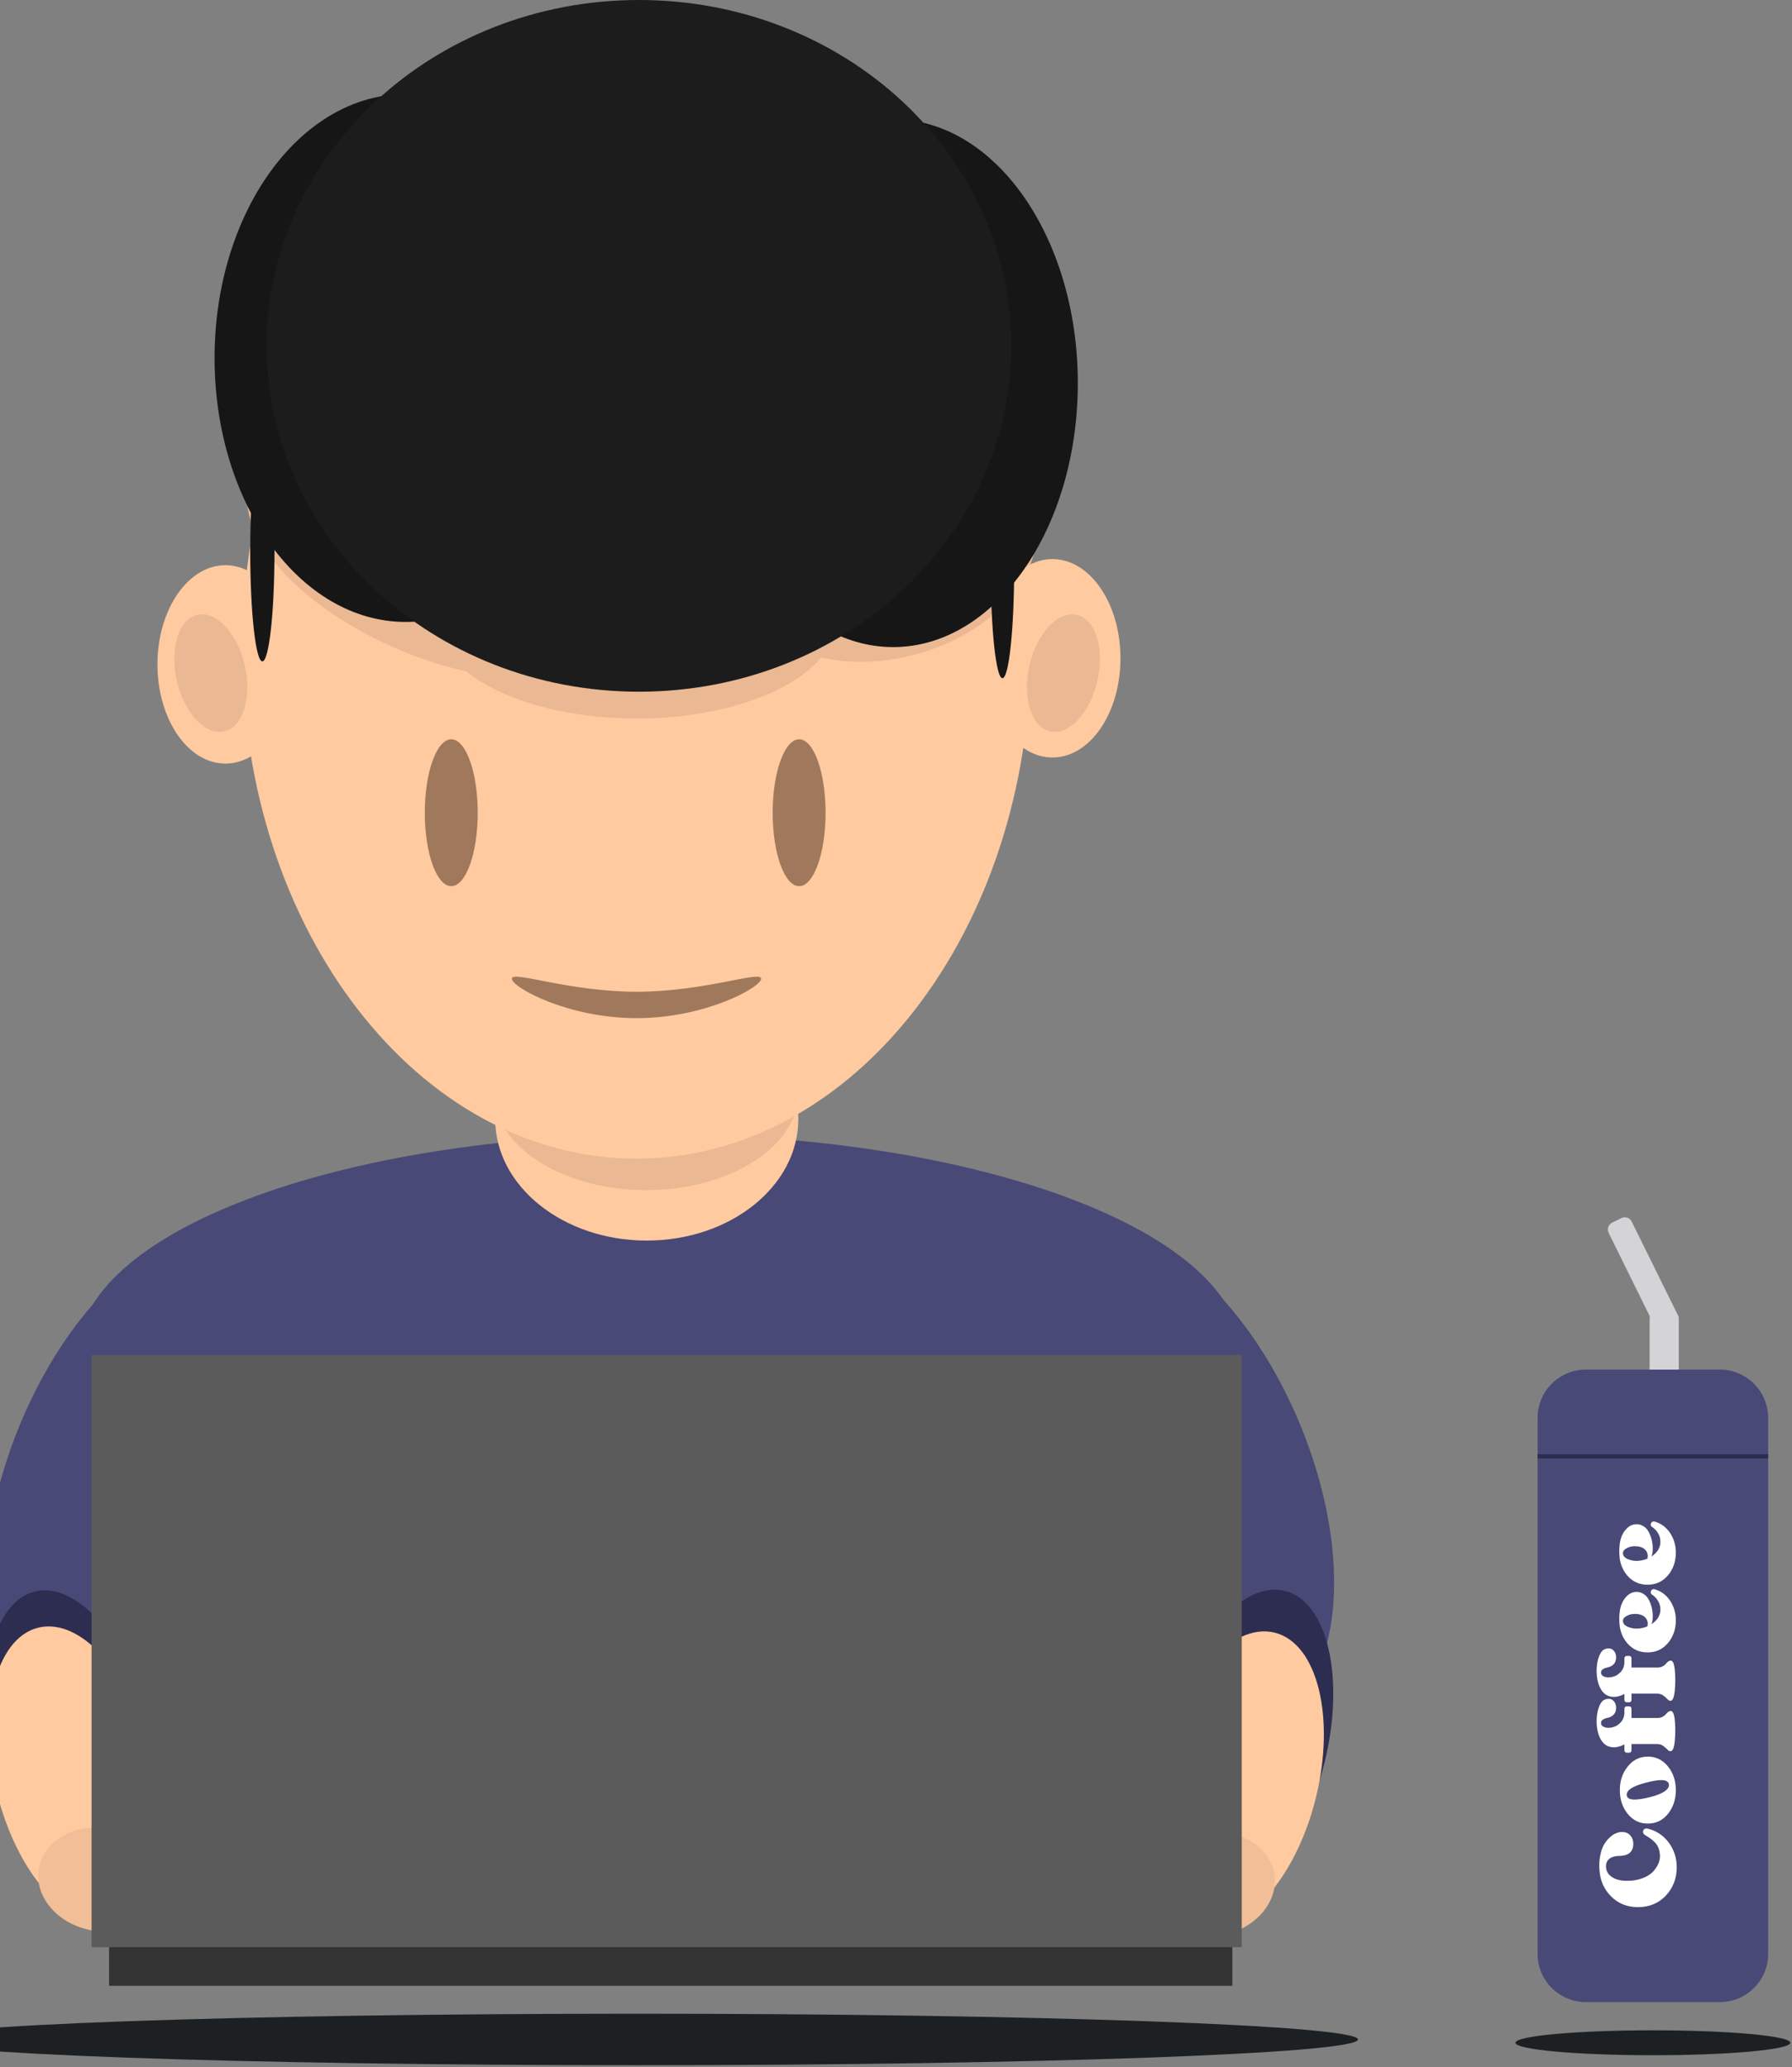 <svg width="384" height="443" viewBox="0 0 384 443" fill="none" xmlns="http://www.w3.org/2000/svg">
<rect x="0" y="0" width="384" height="443" fill="#808080" stroke="none"/>
<g clip-path="url(#clip0_53_2)">
<path d="M141.35 337.67C210.242 337.67 266.09 316.502 266.09 290.39C266.09 264.278 210.242 243.11 141.35 243.11C72.458 243.11 16.61 264.278 16.61 290.39C16.61 316.502 72.458 337.67 141.35 337.67Z" fill="#494977"/>
<path d="M272.682 367.69C287.669 361.47 290.288 333.466 278.532 305.14C266.776 276.814 245.097 258.894 230.11 265.114C215.123 271.334 212.504 299.339 224.26 327.664C236.017 355.99 257.696 373.91 272.682 367.69Z" fill="#494977"/>
<path d="M283.838 377.692C288.294 359.656 284.488 343.201 275.336 340.94C266.184 338.678 255.151 351.466 250.694 369.503C246.238 387.539 250.044 403.994 259.196 406.255C268.348 408.517 279.381 395.729 283.838 377.692Z" fill="#2D2D51"/>
<path d="M58.566 327.765C70.322 299.44 67.703 271.435 52.717 265.215C37.73 258.995 16.051 276.915 4.295 305.241C-7.461 333.567 -4.842 361.571 10.144 367.791C25.131 374.011 46.81 356.091 58.566 327.765Z" fill="#494977"/>
<path d="M23.594 406.399C32.746 404.137 36.553 387.683 32.096 369.646C27.639 351.61 16.607 338.822 7.455 341.084C-1.698 343.345 -5.504 359.8 -1.047 377.836C3.41 395.873 14.442 408.661 23.594 406.399Z" fill="#2D2D51"/>
<path d="M281.964 385.315C286.239 368.014 282.286 352.154 273.134 349.893C263.981 347.631 253.096 359.824 248.821 377.126C244.546 394.427 248.499 410.287 257.651 412.548C266.803 414.81 277.689 402.617 281.964 385.315Z" fill="#FFCA9F"/>
<path d="M261.862 414.728C269.153 413.366 274.154 407.394 273.033 401.39C271.911 395.386 265.091 391.622 257.8 392.984C250.509 394.346 245.508 400.317 246.629 406.322C247.751 412.326 254.571 416.09 261.862 414.728Z" fill="#F2BE97"/>
<path d="M23.674 411.483C32.826 409.222 36.779 393.362 32.504 376.061C28.229 358.759 17.343 346.566 8.191 348.828C-0.961 351.089 -4.914 366.949 -0.639 384.25C3.636 401.552 14.521 413.745 23.674 411.483Z" fill="#FFCA9F"/>
<path d="M34.744 405.262C35.866 399.257 30.864 393.286 23.573 391.924C16.282 390.562 9.462 394.326 8.341 400.33C7.219 406.334 12.221 412.306 19.512 413.668C26.803 415.03 33.623 411.266 34.744 405.262Z" fill="#F2BE97"/>
<path d="M138.59 265.87C156.528 265.87 171.07 254.203 171.07 239.81C171.07 225.417 156.528 213.75 138.59 213.75C120.652 213.75 106.11 225.417 106.11 239.81C106.11 254.203 120.652 265.87 138.59 265.87Z" fill="#FFCA9F"/>
<path d="M138.47 255.06C156.563 255.06 171.23 245.542 171.23 233.8C171.23 222.058 156.563 212.54 138.47 212.54C120.377 212.54 105.71 222.058 105.71 233.8C105.71 245.542 120.377 255.06 138.47 255.06Z" fill="#EAB892"/>
<path d="M136.39 248.31C183.053 248.31 220.88 199.388 220.88 139.04C220.88 78.692 183.053 29.77 136.39 29.77C89.728 29.77 51.9 78.692 51.9 139.04C51.9 199.388 89.728 248.31 136.39 248.31Z" fill="#FFCA9F"/>
<path d="M196.734 140.101C213.529 135.355 224.563 122.378 221.381 111.116C218.198 99.855 202.004 94.573 185.209 99.319C168.415 104.065 157.38 117.041 160.563 128.303C163.745 139.565 179.94 144.847 196.734 140.101Z" fill="#EAB892"/>
<path d="M136.42 153.99C160.096 153.99 179.29 144.472 179.29 132.73C179.29 120.988 160.096 111.47 136.42 111.47C112.744 111.47 93.55 120.988 93.55 132.73C93.55 144.472 112.744 153.99 136.42 153.99Z" fill="#EAB892"/>
<path d="M133.277 136.717C137.86 126.003 123.793 109.711 101.857 100.327C79.921 90.943 58.423 92.022 53.84 102.736C49.257 113.45 63.324 129.742 85.26 139.126C107.196 148.51 128.694 147.431 133.277 136.717Z" fill="#EAB892"/>
<path d="M225.53 162.34C233.577 162.34 240.1 152.822 240.1 141.08C240.1 129.338 233.577 119.82 225.53 119.82C217.483 119.82 210.96 129.338 210.96 141.08C210.96 152.822 217.483 162.34 225.53 162.34Z" fill="#FFCA9F"/>
<path d="M235.146 145.926C236.727 139.03 234.754 132.693 230.739 131.772C226.723 130.851 222.185 135.694 220.603 142.59C219.021 149.485 220.995 155.822 225.01 156.743C229.026 157.665 233.564 152.821 235.146 145.926Z" fill="#EAB892"/>
<path d="M48.31 163.65C56.357 163.65 62.88 154.132 62.88 142.39C62.88 130.648 56.357 121.13 48.31 121.13C40.263 121.13 33.74 130.648 33.74 142.39C33.74 154.132 40.263 163.65 48.31 163.65Z" fill="#FFCA9F"/>
<path d="M48.038 156.74C52.054 155.818 54.027 149.482 52.445 142.586C50.863 135.69 46.325 130.847 42.309 131.768C38.294 132.689 36.321 139.026 37.903 145.922C39.484 152.817 44.022 157.661 48.038 156.74Z" fill="#EAB892"/>
<path d="M191.39 138.68C213.244 138.68 230.96 113.357 230.96 82.12C230.96 50.883 213.244 25.56 191.39 25.56C169.536 25.56 151.82 50.883 151.82 82.12C151.82 113.357 169.536 138.68 191.39 138.68Z" fill="#161616"/>
<path d="M86.94 133.29C109.562 133.29 127.9 107.967 127.9 76.73C127.9 45.493 109.562 20.17 86.94 20.17C64.318 20.17 45.98 45.493 45.98 76.73C45.98 107.967 64.318 133.29 86.94 133.29Z" fill="#161616"/>
<path d="M214.81 145.35C216.196 145.35 217.32 134.775 217.32 121.73C217.32 108.685 216.196 98.11 214.81 98.11C213.424 98.11 212.3 108.685 212.3 121.73C212.3 134.775 213.424 145.35 214.81 145.35Z" fill="#161616"/>
<path d="M56.22 141.74C57.656 141.74 58.82 131.165 58.82 118.12C58.82 105.075 57.656 94.5 56.22 94.5C54.784 94.5 53.62 105.075 53.62 118.12C53.62 131.165 54.784 141.74 56.22 141.74Z" fill="#161616"/>
<path d="M136.92 148.24C180.981 148.24 216.7 115.055 216.7 74.12C216.7 33.185 180.981 0 136.92 0C92.859 0 57.14 33.185 57.14 74.12C57.14 115.055 92.859 148.24 136.92 148.24Z" fill="#1C1C1C"/>
<path d="M96.7 189.92C99.832 189.92 102.37 182.873 102.37 174.18C102.37 165.487 99.832 158.44 96.7 158.44C93.569 158.44 91.03 165.487 91.03 174.18C91.03 182.873 93.569 189.92 96.7 189.92Z" fill="#A0795C"/>
<path d="M171.24 189.92C174.371 189.92 176.91 182.873 176.91 174.18C176.91 165.487 174.371 158.44 171.24 158.44C168.109 158.44 165.57 165.487 165.57 174.18C165.57 182.873 168.109 189.92 171.24 189.92Z" fill="#A0795C"/>
<path d="M163.09 209.75C163.09 207.91 151.09 212.54 136.39 212.54C121.69 212.54 109.69 207.91 109.69 209.75C109.69 211.59 121.64 218.2 136.39 218.2C151.14 218.2 163.09 211.59 163.09 209.75Z" fill="#A0795C"/>
<path d="M19.62 417.31L266.09 417.31V290.4H19.62L19.62 417.31Z" fill="#5B5B5B"/>
<path d="M264.08 417.3H23.37V425.58H264.08V417.3Z" fill="#333333"/>
<path d="M136.5 442.6C221.828 442.6 291 440.129 291 437.08C291 434.031 221.828 431.56 136.5 431.56C51.172 431.56 -18 434.031 -18 437.08C-18 440.129 51.172 442.6 136.5 442.6Z" fill="#1C2023"/>
<path d="M354.19 440.46C370.455 440.46 383.64 439.265 383.64 437.79C383.64 436.315 370.455 435.12 354.19 435.12C337.925 435.12 324.74 436.315 324.74 437.79C324.74 439.265 337.925 440.46 354.19 440.46Z" fill="#1C2023"/>
<path d="M358.09 280.92H355.14C354.229 280.92 353.49 281.659 353.49 282.57V304.47C353.49 305.381 354.229 306.12 355.14 306.12H358.09C359.001 306.12 359.74 305.381 359.74 304.47V282.57C359.74 281.659 359.001 280.92 358.09 280.92Z" fill="#D4D4D8"/>
<path d="M347.44 261.05L345.467 262.023C344.649 262.426 344.314 263.416 344.717 264.233L354.406 283.873C354.81 284.69 355.799 285.026 356.616 284.622L358.589 283.649C359.406 283.246 359.742 282.256 359.339 281.439L349.649 261.799C349.246 260.982 348.257 260.647 347.44 261.05Z" fill="#D4D4D8"/>
<path d="M368.54 293.52H339.83C334.114 293.52 329.48 298.154 329.48 303.87V418.73C329.48 424.446 334.114 429.08 339.83 429.08H368.54C374.256 429.08 378.89 424.446 378.89 418.73V303.87C378.89 298.154 374.256 293.52 368.54 293.52Z" fill="#494977"/>
<path d="M352.53 393.288C352.226 393.096 352.074 392.856 352.074 392.568C352.074 392.344 352.162 392.16 352.338 392.016C352.514 391.872 352.746 391.832 353.034 391.896H353.058C354.93 392.344 356.442 393.344 357.594 394.896C358.73 396.432 359.298 398.2 359.298 400.2C359.298 402.568 358.522 404.584 356.97 406.248C355.418 407.896 353.426 408.72 350.994 408.72C348.674 408.72 346.754 407.952 345.234 406.416C343.698 404.88 342.866 402.976 342.738 400.704C342.658 399.552 342.722 398.504 342.93 397.56C343.122 396.616 343.394 395.856 343.746 395.28C344.082 394.704 344.474 394.216 344.922 393.816C345.354 393.4 345.762 393.112 346.146 392.952C346.514 392.776 346.858 392.672 347.178 392.64C348.09 392.544 348.794 392.76 349.29 393.288C349.786 393.816 350.018 394.48 349.986 395.28C349.938 396.896 348.938 397.72 346.986 397.752C345.93 397.768 345.162 398.024 344.682 398.52C344.202 399.016 344.042 399.696 344.202 400.56C344.33 401.28 344.794 401.888 345.594 402.384C346.394 402.864 347.466 403.096 348.81 403.08C349.978 403.064 351.026 402.88 351.954 402.528C352.882 402.176 353.618 401.728 354.162 401.184C354.69 400.624 355.09 400.032 355.362 399.408C355.634 398.768 355.746 398.144 355.698 397.536C355.65 396.944 355.538 396.424 355.362 395.976C355.17 395.512 354.89 395.104 354.522 394.752C354.154 394.4 353.858 394.144 353.634 393.984C353.394 393.824 353.026 393.592 352.53 393.288ZM347.106 383.638C347.106 381.654 347.674 379.966 348.81 378.574C349.93 377.166 351.362 376.462 353.106 376.462C354.85 376.462 356.29 377.166 357.426 378.574C358.546 379.966 359.106 381.654 359.106 383.638C359.106 385.638 358.546 387.334 357.426 388.726C356.306 390.118 354.866 390.814 353.106 390.814C351.346 390.814 349.906 390.118 348.786 388.726C347.666 387.334 347.106 385.638 347.106 383.638ZM357.594 382.294C357.37 381.318 355.73 381.238 352.674 382.054C349.698 382.822 348.346 383.766 348.618 384.886C348.842 385.83 350.49 385.918 353.562 385.15C354.874 384.83 355.914 384.422 356.682 383.926C357.434 383.414 357.738 382.87 357.594 382.294ZM343.074 369.287C343.09 369.639 343.266 369.895 343.602 370.055C343.922 370.215 344.274 370.295 344.658 370.295C345.058 370.295 345.49 370.215 345.954 370.055C346.418 369.895 346.882 369.567 347.346 369.071C347.794 368.559 348.042 367.935 348.09 367.199V366.167C348.09 366.039 348.138 365.927 348.234 365.831C348.33 365.735 348.442 365.687 348.57 365.687H349.122C349.25 365.687 349.362 365.735 349.458 365.831C349.554 365.927 349.602 366.039 349.602 366.167V368.183H355.146C355.562 368.183 355.93 368.103 356.25 367.943C356.554 367.783 356.786 367.607 356.946 367.415C357.09 367.207 357.266 367.031 357.474 366.887C357.666 366.743 357.866 366.679 358.074 366.695C358.682 366.743 358.986 368.175 358.986 370.991C358.986 371.279 358.978 371.607 358.962 371.975C358.946 372.327 358.914 372.775 358.866 373.319C358.802 373.863 358.706 374.319 358.578 374.687C358.434 375.055 358.266 375.255 358.074 375.287C357.818 375.335 357.578 375.239 357.354 374.999C357.114 374.743 356.818 374.479 356.466 374.207C356.098 373.919 355.658 373.775 355.146 373.775H349.602V375.143C349.602 375.271 349.554 375.383 349.458 375.479C349.362 375.575 349.25 375.623 349.122 375.623H348.57C348.442 375.623 348.33 375.575 348.234 375.479C348.138 375.383 348.09 375.271 348.09 375.143V373.847C347.258 374.263 346.506 374.471 345.834 374.471C344.698 374.455 343.818 373.983 343.194 373.055C342.554 372.111 342.202 370.831 342.138 369.215C342.106 368.175 342.218 367.207 342.474 366.311C342.73 365.415 343.09 364.783 343.554 364.415C343.97 364.159 344.394 364.047 344.826 364.079C345.258 364.095 345.626 364.311 345.93 364.727C346.234 365.143 346.354 365.671 346.29 366.311C346.226 366.855 346.018 367.279 345.666 367.583C345.314 367.871 344.946 368.055 344.562 368.135C344.162 368.199 343.81 368.327 343.506 368.519C343.202 368.695 343.058 368.951 343.074 369.287ZM343.074 358.483C343.09 358.835 343.266 359.091 343.602 359.251C343.922 359.411 344.274 359.491 344.658 359.491C345.058 359.491 345.49 359.411 345.954 359.251C346.418 359.091 346.882 358.763 347.346 358.267C347.794 357.755 348.042 357.131 348.09 356.395V355.363C348.09 355.235 348.138 355.123 348.234 355.027C348.33 354.931 348.442 354.883 348.57 354.883H349.122C349.25 354.883 349.362 354.931 349.458 355.027C349.554 355.123 349.602 355.235 349.602 355.363V357.379H355.146C355.562 357.379 355.93 357.299 356.25 357.139C356.554 356.979 356.786 356.803 356.946 356.611C357.09 356.403 357.266 356.227 357.474 356.083C357.666 355.939 357.866 355.875 358.074 355.891C358.682 355.939 358.986 357.371 358.986 360.187C358.986 360.475 358.978 360.803 358.962 361.171C358.946 361.523 358.914 361.971 358.866 362.515C358.802 363.059 358.706 363.515 358.578 363.883C358.434 364.251 358.266 364.451 358.074 364.483C357.818 364.531 357.578 364.435 357.354 364.195C357.114 363.939 356.818 363.675 356.466 363.403C356.098 363.115 355.658 362.971 355.146 362.971H349.602V364.339C349.602 364.467 349.554 364.579 349.458 364.675C349.362 364.771 349.25 364.819 349.122 364.819H348.57C348.442 364.819 348.33 364.771 348.234 364.675C348.138 364.579 348.09 364.467 348.09 364.339V363.043C347.258 363.459 346.506 363.667 345.834 363.667C344.698 363.651 343.818 363.179 343.194 362.251C342.554 361.307 342.202 360.027 342.138 358.411C342.106 357.371 342.218 356.403 342.474 355.507C342.73 354.611 343.09 353.979 343.554 353.611C343.97 353.355 344.394 353.243 344.826 353.275C345.258 353.291 345.626 353.507 345.93 353.923C346.234 354.339 346.354 354.867 346.29 355.507C346.226 356.051 346.018 356.475 345.666 356.779C345.314 357.067 344.946 357.251 344.562 357.331C344.162 357.395 343.81 357.523 343.506 357.715C343.202 357.891 343.058 358.147 343.074 358.483ZM354.018 341.75C353.826 341.638 353.73 341.47 353.73 341.246C353.73 341.038 353.81 340.862 353.97 340.718C354.13 340.574 354.322 340.534 354.546 340.598C355.906 340.966 357.01 341.774 357.858 343.022C358.69 344.254 359.106 345.67 359.106 347.27C359.106 349.174 358.538 350.798 357.402 352.142C356.266 353.47 354.818 354.134 353.058 354.134C351.346 354.134 349.93 353.518 348.81 352.286C347.69 351.038 347.09 349.502 347.01 347.678C346.914 345.614 347.202 344.054 347.874 342.998C348.53 341.942 349.322 341.342 350.25 341.198C350.906 341.102 351.498 341.206 352.026 341.51C352.554 341.798 352.97 342.222 353.274 342.782C353.562 343.326 353.786 343.91 353.946 344.534C354.09 345.158 354.162 345.782 354.162 346.406C354.162 347.126 354.066 347.686 353.874 348.086C354.514 347.686 355.01 347.19 355.362 346.598C355.698 345.99 355.842 345.358 355.794 344.702C355.762 344.126 355.586 343.574 355.266 343.046C354.946 342.518 354.53 342.086 354.018 341.75ZM347.778 347.486C347.826 347.998 348.202 348.398 348.906 348.686C349.61 348.958 350.306 349.07 350.994 349.022C351.714 348.974 352.394 348.814 353.034 348.542C353.066 348.286 353.082 348.094 353.082 347.966C353.082 347.358 352.834 346.854 352.338 346.454C351.826 346.054 351.122 345.862 350.226 345.878C349.586 345.894 349.01 346.054 348.498 346.358C347.97 346.646 347.73 347.022 347.778 347.486ZM354.018 327.242C353.826 327.13 353.73 326.962 353.73 326.738C353.73 326.53 353.81 326.354 353.97 326.21C354.13 326.066 354.322 326.026 354.546 326.09C355.906 326.458 357.01 327.266 357.858 328.514C358.69 329.746 359.106 331.162 359.106 332.762C359.106 334.666 358.538 336.29 357.402 337.634C356.266 338.962 354.818 339.626 353.058 339.626C351.346 339.626 349.93 339.01 348.81 337.778C347.69 336.53 347.09 334.994 347.01 333.17C346.914 331.106 347.202 329.546 347.874 328.49C348.53 327.434 349.322 326.834 350.25 326.69C350.906 326.594 351.498 326.698 352.026 327.002C352.554 327.29 352.97 327.714 353.274 328.274C353.562 328.818 353.786 329.402 353.946 330.026C354.09 330.65 354.162 331.274 354.162 331.898C354.162 332.618 354.066 333.178 353.874 333.578C354.514 333.178 355.01 332.682 355.362 332.09C355.698 331.482 355.842 330.85 355.794 330.194C355.762 329.618 355.586 329.066 355.266 328.538C354.946 328.01 354.53 327.578 354.018 327.242ZM347.778 332.978C347.826 333.49 348.202 333.89 348.906 334.178C349.61 334.45 350.306 334.562 350.994 334.514C351.714 334.466 352.394 334.306 353.034 334.034C353.066 333.778 353.082 333.586 353.082 333.458C353.082 332.85 352.834 332.346 352.338 331.946C351.826 331.546 351.122 331.354 350.226 331.37C349.586 331.386 349.01 331.546 348.498 331.85C347.97 332.138 347.73 332.514 347.778 332.978Z" fill="white"/>
<path d="M378.89 311.64H329.48V312.58H378.89V311.64Z" fill="#2D2D51"/>
</g>
<defs>
<clipPath id="clip0_53_2">
<rect width="401.64" height="442.6" fill="white" transform="translate(-18)"/>
</clipPath>
</defs>
</svg>

